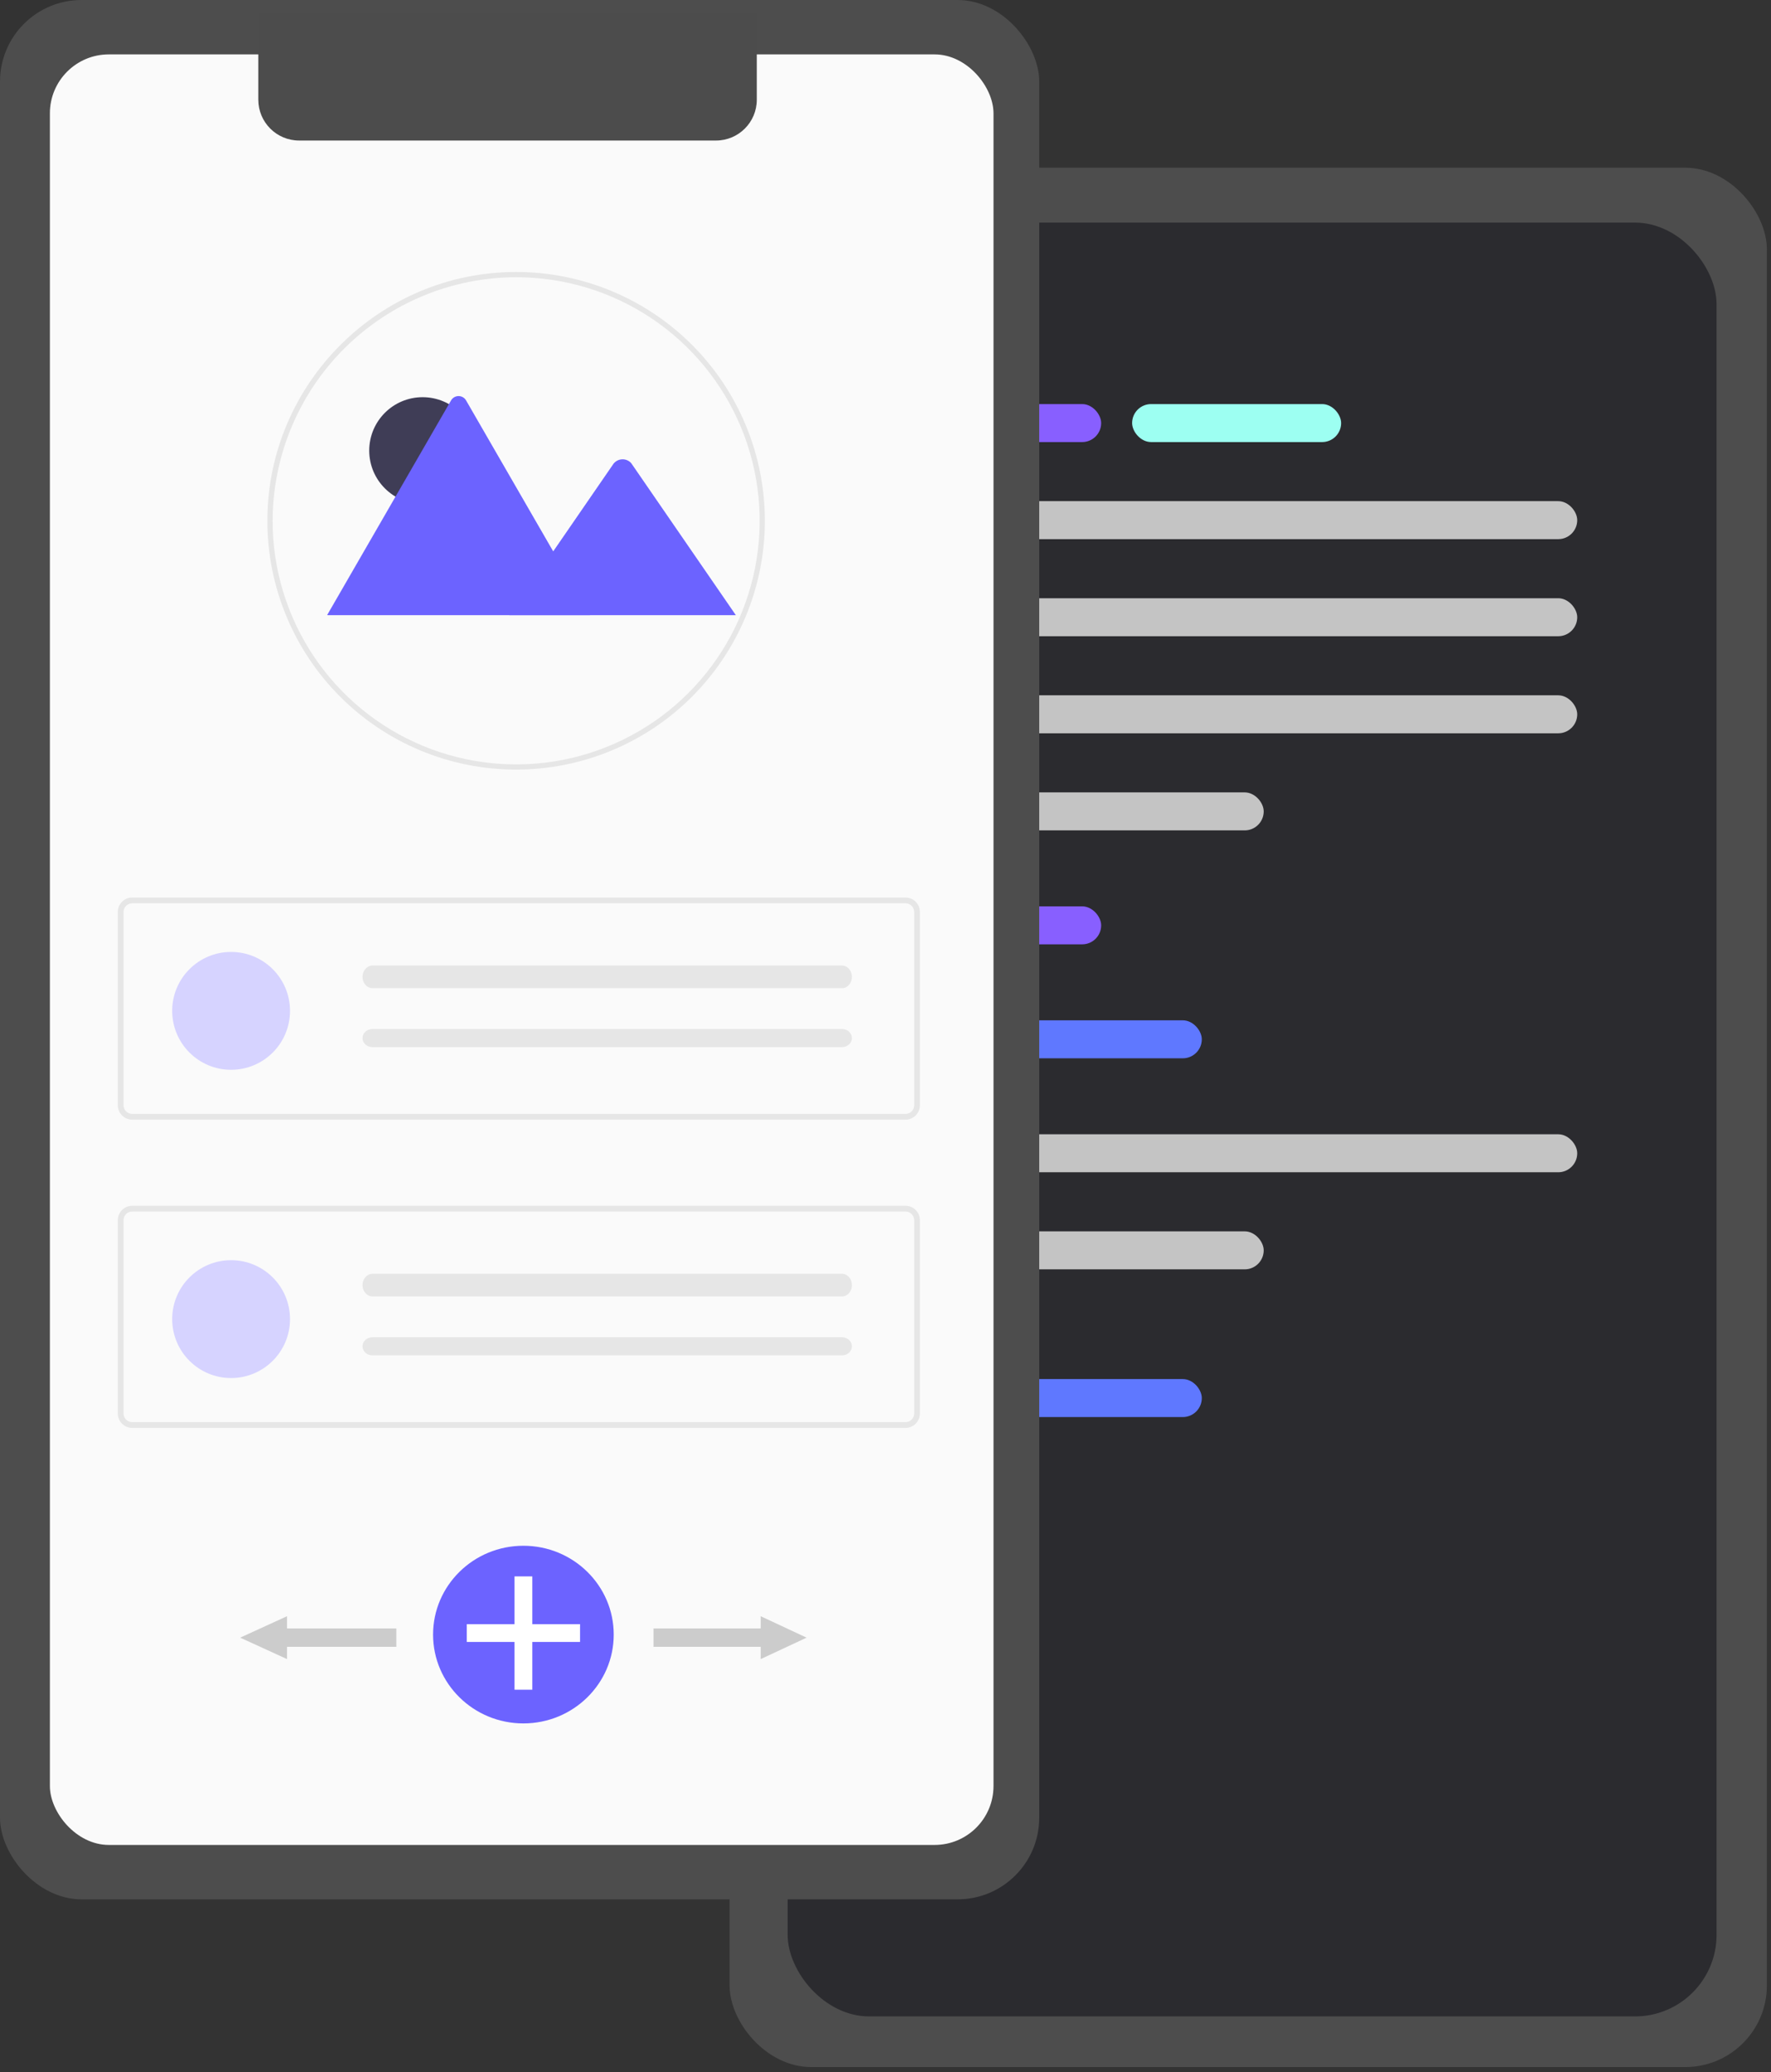 <svg width="336" height="393" viewBox="0 0 336 393" fill="none" xmlns="http://www.w3.org/2000/svg">
<rect x="0" y="0" width="336" height="393" fill="#333333" stroke="none"/>
<rect x="138.418" y="31.811" width="196.801" height="360.238" rx="15.476" fill="#4D4D4D"/>
<rect x="149.434" y="42.218" width="176.239" height="340.225" rx="15.476" fill="#2B2B2F"/>
<rect x="169.262" y="76.64" width="39.654" height="7.205" rx="3.602" fill="#885FFF"/>
<rect x="169.262" y="171.903" width="39.654" height="7.205" rx="3.602" fill="#885FFF"/>
<rect x="169.262" y="193.518" width="58.746" height="7.205" rx="3.602" fill="#5F78FF"/>
<rect x="169.262" y="261.562" width="58.746" height="7.205" rx="3.602" fill="#5F78FF"/>
<rect x="214.789" y="76.64" width="39.654" height="7.205" rx="3.602" fill="#9DFFF2"/>
<rect x="184.68" y="95.052" width="114.556" height="7.205" rx="3.602" fill="#C4C4C4"/>
<rect x="184.68" y="113.465" width="114.556" height="7.205" rx="3.602" fill="#C4C4C4"/>
<rect x="184.68" y="131.877" width="114.556" height="7.205" rx="3.602" fill="#C4C4C4"/>
<rect x="184.68" y="215.132" width="114.556" height="7.205" rx="3.602" fill="#C4C4C4"/>
<rect x="184.68" y="150.289" width="55.075" height="7.205" rx="3.602" fill="#C4C4C4"/>
<rect x="184.68" y="233.544" width="55.075" height="7.205" rx="3.602" fill="#C4C4C4"/>
<rect width="197.165" height="360.238" rx="15.476" fill="#4D4D4D"/>
<rect x="9.465" y="10.317" width="179.026" height="339.604" rx="11.177" fill="#FAFAFA"/>
<path d="M49.008 2.58H143.581V18.915C143.581 23.188 140.117 26.653 135.843 26.653H56.746C52.472 26.653 49.008 23.188 49.008 18.915V2.58Z" fill="#4C4C4C"/>
<path d="M171.811 212.36H25.069C24.349 212.359 23.658 212.071 23.148 211.558C22.639 211.045 22.352 210.349 22.352 209.624V172.968C22.352 172.243 22.639 171.547 23.148 171.034C23.658 170.521 24.349 170.233 25.069 170.232H171.811C172.531 170.233 173.222 170.521 173.732 171.034C174.241 171.547 174.528 172.243 174.528 172.968V209.624C174.527 210.349 174.241 211.045 173.731 211.558C173.222 212.071 172.531 212.359 171.811 212.36ZM25.069 171.326C24.637 171.327 24.222 171.5 23.916 171.808C23.611 172.116 23.439 172.533 23.438 172.968V209.624C23.439 210.059 23.611 210.477 23.916 210.785C24.222 211.093 24.637 211.266 25.069 211.266H171.811C172.243 211.266 172.658 211.093 172.963 210.785C173.269 210.477 173.441 210.059 173.442 209.624V172.968C173.441 172.533 173.269 172.116 172.963 171.808C172.658 171.5 172.243 171.327 171.811 171.326H25.069Z" fill="#E6E6E6"/>
<path d="M43.845 202.902C50.018 202.902 55.022 197.898 55.022 191.726C55.022 185.553 50.018 180.549 43.845 180.549C37.672 180.549 32.668 185.553 32.668 191.726C32.668 197.898 37.672 202.902 43.845 202.902Z" fill="#D6D3FF"/>
<path d="M70.636 183.129C70.14 183.138 69.667 183.369 69.32 183.771C68.972 184.173 68.777 184.714 68.777 185.278C68.777 185.842 68.972 186.383 69.32 186.785C69.667 187.187 70.14 187.418 70.636 187.427H159.715C160.215 187.435 160.698 187.217 161.057 186.821C161.416 186.424 161.623 185.882 161.631 185.313C161.639 184.744 161.448 184.194 161.101 183.785C160.753 183.376 160.277 183.139 159.777 183.129C159.756 183.128 159.736 183.128 159.715 183.129H70.636Z" fill="#E6E6E6"/>
<path d="M70.636 195.165C70.14 195.173 69.667 195.357 69.32 195.679C68.972 196 68.777 196.433 68.777 196.885C68.777 197.336 68.972 197.769 69.32 198.09C69.667 198.412 70.14 198.596 70.636 198.604H159.715C160.215 198.61 160.698 198.436 161.057 198.119C161.416 197.802 161.623 197.368 161.631 196.913C161.639 196.458 161.448 196.018 161.101 195.69C160.753 195.363 160.277 195.174 159.777 195.165C159.756 195.165 159.736 195.165 159.715 195.165H70.636Z" fill="#E6E6E6"/>
<path d="M171.811 270.823H25.069C24.349 270.823 23.658 270.534 23.148 270.021C22.639 269.508 22.352 268.812 22.352 268.087V231.432C22.352 230.706 22.639 230.011 23.148 229.498C23.658 228.985 24.349 228.696 25.069 228.695H171.811C172.531 228.696 173.222 228.985 173.732 229.498C174.241 230.011 174.528 230.706 174.528 231.432V268.087C174.527 268.813 174.241 269.508 173.731 270.021C173.222 270.534 172.531 270.823 171.811 270.823ZM25.069 229.79C24.637 229.79 24.222 229.963 23.916 230.271C23.611 230.579 23.439 230.996 23.438 231.432V268.087C23.439 268.523 23.611 268.94 23.916 269.248C24.222 269.556 24.637 269.729 25.069 269.729H171.811C172.243 269.729 172.658 269.556 172.963 269.248C173.269 268.94 173.441 268.523 173.442 268.087V231.432C173.441 230.996 173.269 230.579 172.963 230.271C172.658 229.963 172.243 229.79 171.811 229.79H25.069Z" fill="#E6E6E6"/>
<path d="M43.845 261.366C50.018 261.366 55.022 256.362 55.022 250.189C55.022 244.016 50.018 239.012 43.845 239.012C37.672 239.012 32.668 244.016 32.668 250.189C32.668 256.362 37.672 261.366 43.845 261.366Z" fill="#D6D3FF"/>
<path d="M70.636 241.592C70.14 241.601 69.667 241.832 69.32 242.234C68.972 242.636 68.777 243.177 68.777 243.741C68.777 244.305 68.972 244.846 69.32 245.248C69.667 245.65 70.14 245.881 70.636 245.89H159.715C160.215 245.898 160.698 245.68 161.057 245.284C161.416 244.888 161.623 244.345 161.631 243.776C161.639 243.207 161.448 242.658 161.101 242.248C160.753 241.839 160.277 241.603 159.777 241.592C159.756 241.592 159.736 241.592 159.715 241.592H70.636Z" fill="#E6E6E6"/>
<path d="M70.636 253.629C70.14 253.636 69.667 253.821 69.32 254.142C68.972 254.464 68.777 254.897 68.777 255.348C68.777 255.799 68.972 256.232 69.32 256.554C69.667 256.875 70.14 257.06 70.636 257.067H159.715C160.215 257.074 160.698 256.899 161.057 256.582C161.416 256.265 161.623 255.831 161.631 255.376C161.639 254.921 161.448 254.481 161.101 254.154C160.753 253.826 160.277 253.637 159.777 253.629C159.756 253.628 159.736 253.628 159.715 253.629H70.636Z" fill="#E6E6E6"/>
<path d="M97.915 145.964C91.721 145.966 85.587 144.749 79.863 142.381C74.139 140.013 68.938 136.54 64.556 132.162C60.174 127.784 56.697 122.586 54.325 116.864C51.952 111.142 50.729 105.009 50.727 98.814V98.775C50.727 98.676 50.727 98.572 50.732 98.473C50.876 72.631 72.044 51.585 97.915 51.585C110.431 51.584 122.434 56.554 131.285 65.403C140.135 74.252 145.108 86.254 145.11 98.769C145.111 111.284 140.141 123.288 131.292 132.138C122.444 140.989 110.442 145.962 97.926 145.963H97.915V145.964ZM97.915 52.578C85.719 52.605 74.027 57.444 65.378 66.043C56.729 74.642 51.823 86.307 51.726 98.503C51.721 98.609 51.721 98.695 51.721 98.773C51.72 107.911 54.428 116.844 59.504 124.443C64.58 132.041 71.795 137.964 80.236 141.462C88.678 144.959 97.968 145.876 106.93 144.094C115.892 142.312 124.125 137.913 130.588 131.453C137.05 124.992 141.451 116.76 143.235 107.798C145.019 98.836 144.105 89.547 140.609 81.104C137.113 72.661 131.192 65.445 123.595 60.367C115.998 55.29 107.066 52.579 97.928 52.578H97.915Z" fill="#E6E6E6"/>
<path d="M80.179 95.591C85.773 95.591 90.308 91.056 90.308 85.463C90.308 79.869 85.773 75.334 80.179 75.334C74.585 75.334 70.051 79.869 70.051 85.463C70.051 91.056 74.585 95.591 80.179 95.591Z" fill="#3F3D56"/>
<path d="M111.939 116.675H62.252C62.19 116.676 62.128 116.671 62.066 116.66L85.567 75.956C85.711 75.702 85.919 75.491 86.171 75.345C86.422 75.198 86.708 75.121 86.999 75.121C87.291 75.121 87.577 75.198 87.828 75.345C88.08 75.491 88.288 75.702 88.431 75.956L104.202 103.272L104.958 104.579L111.939 116.675Z" fill="#6C63FF"/>
<path d="M139.605 116.675H96.629L104.956 104.578L105.555 103.707L116.407 87.943C116.599 87.702 116.84 87.504 117.113 87.362C117.387 87.219 117.687 87.136 117.995 87.118C118.302 87.1 118.61 87.146 118.899 87.255C119.187 87.364 119.45 87.531 119.669 87.748C119.725 87.81 119.777 87.875 119.825 87.943L139.605 116.675Z" fill="#6C63FF"/>
<path d="M99.301 326.87C108.766 326.87 116.438 319.328 116.438 310.024C116.438 300.72 108.766 293.177 99.301 293.177C89.837 293.177 82.164 300.72 82.164 310.024C82.164 319.328 89.837 326.87 99.301 326.87Z" fill="#6C63FF"/>
<path d="M110.049 308.048H100.987V298.986H97.616V308.048H88.555V311.419H97.616V320.48H100.987V311.419H110.049V308.048Z" fill="white"/>
<path d="M153.034 310.605L144.32 306.538V308.862H123.988V312.347H144.32V314.671L153.034 310.605Z" fill="#CCCCCC"/>
<path d="M45.566 310.605L54.454 306.538V308.862H75.193V312.347H54.454V314.671L45.566 310.605Z" fill="#CCCCCC"/>
</svg>
